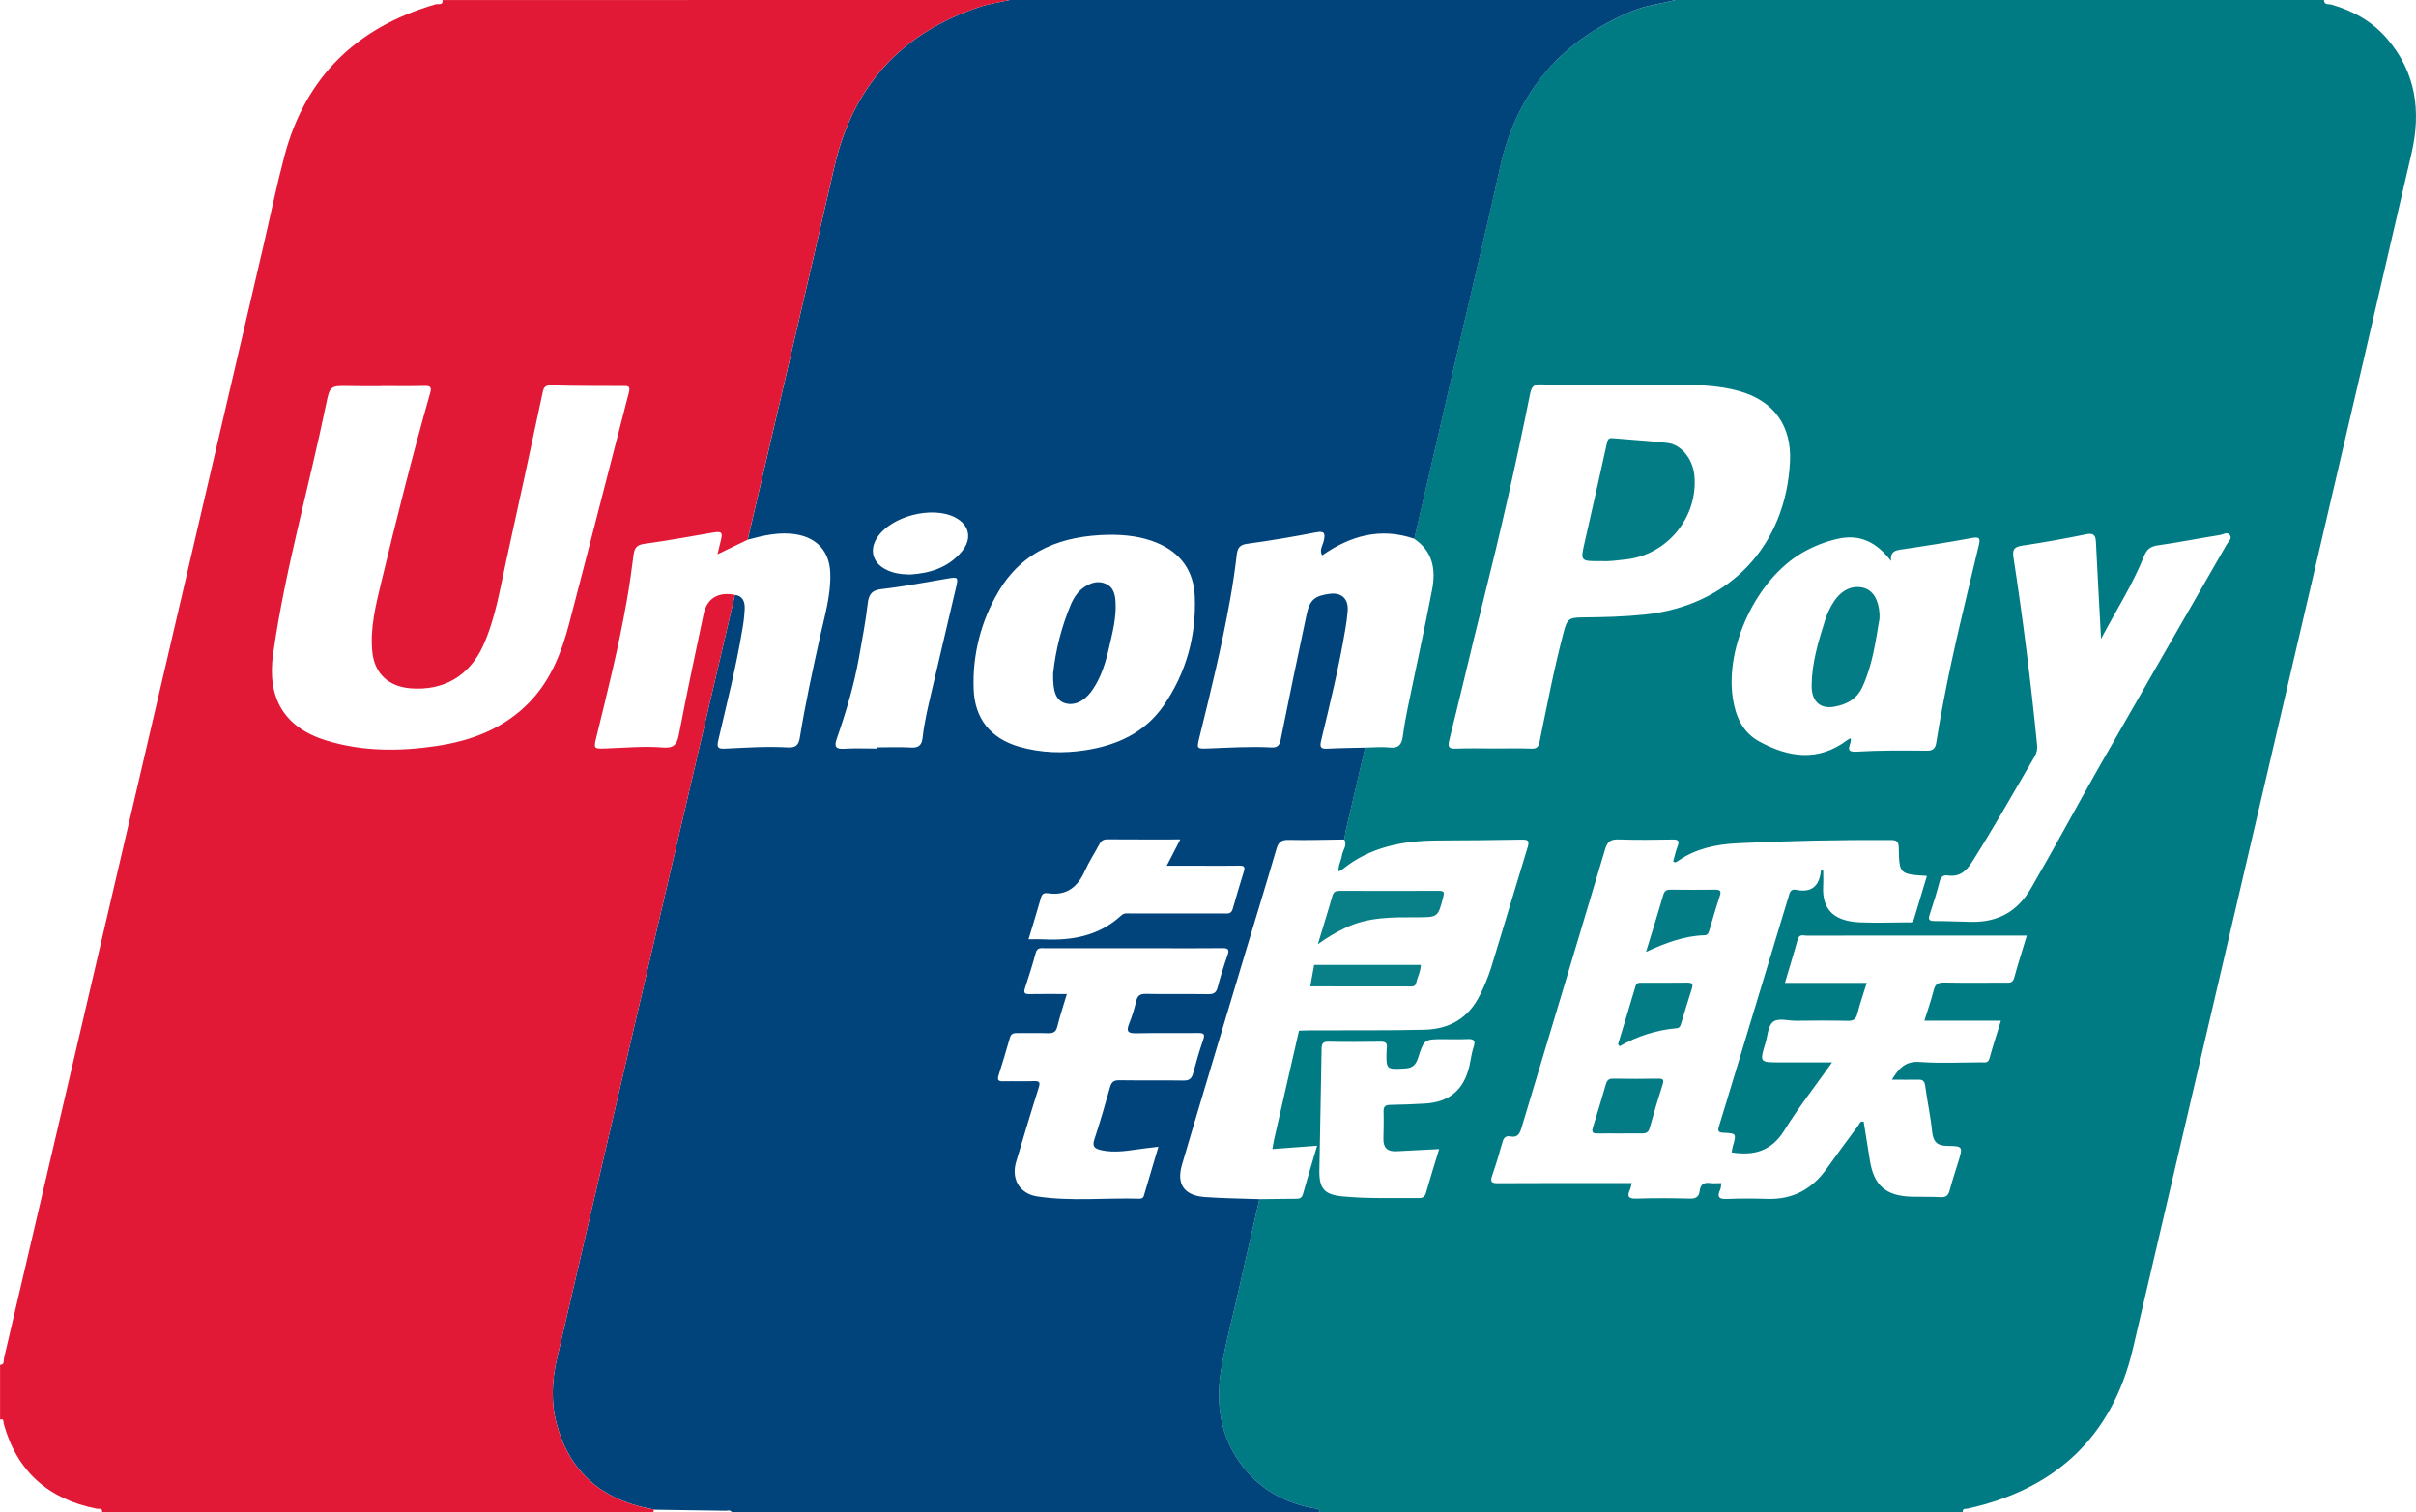 <svg viewBox="0 0 2181.73 1365.92" xmlns="http://www.w3.org/2000/svg" xmlns:xlink="http://www.w3.org/1999/xlink" id="Capa_1" overflow="hidden"><defs></defs><path d="M-468.94-4719.84 116.75-4719.84C116.91-4715.1 121.13-4716.37 123.56-4715.67 143.16-4710.04 160.37-4700.48 173.76-4684.91 199.88-4654.54 204.61-4619.26 195.89-4581.54 167.163-4457.22 138.273-4332.94 109.22-4208.7 54.293-3972.9-0.72-3737.12-55.82-3501.35-74.47-3422.15-125.55-3374.71-204.82-3357.17-206.68-3356.76-209.82-3357.73-209.44-3353.91L-790-3353.91C-790.63-3358.03-794.16-3357.11-796.7-3357.62-819.04-3362.11-838.87-3371.85-854.17-3388.68-878.66-3415.62-884.88-3448.27-879.06-3483.18-875.29-3505.79-869.27-3528.03-864.2-3550.43-857.7-3579.18-851.167-3607.92-844.6-3636.66-833.84-3636.78-823.07-3636.94-812.3-3637-809.08-3637-806.41-3636.94-805.24-3641.17-801.24-3655.59-796.88-3669.89-792.45-3684.91L-832.82-3681.91C-832.34-3684.7-831.98-3687.51-831.35-3690.26-823.863-3723.12-816.35-3755.98-808.81-3788.84-805.41-3788.95-802-3789.14-798.6-3789.15-764.18-3789.29-729.74-3788.92-695.34-3789.7-672.95-3790.22-655.48-3800.35-645.41-3821.06-641.461-3828.91-638.117-3837.06-635.41-3845.42-624.18-3881.76-613.49-3918.26-602.3-3954.61-600.41-3960.73-602.3-3961.52-607.84-3961.43-633.15-3960.97-658.46-3960.78-683.78-3960.65-715.16-3960.48-744.78-3954.83-769.95-3934.29-770.953-3933.66-772.015-3933.13-773.12-3932.7-773.47-3938.2-770.68-3942.47-770.05-3947.14-769.42-3951.81-764.92-3956.22-767.9-3961.55-767.45-3964.34-767.16-3967.17-766.52-3969.92-760.747-3994.8-754.933-4019.68-749.08-4044.55-741.72-4044.64-734.28-4045.42-727.01-4044.64-718.69-4043.73-716.01-4047.48-715.01-4054.87-713.86-4063.87-712.19-4072.78-710.36-4081.66-703.13-4116.89-695.36-4152.02-688.57-4187.34-685.11-4205.34-687.94-4221.9-704.75-4233.13-690.05-4296.78-675.35-4360.42-660.65-4424.07-649.52-4472.23-637.88-4520.27-627.31-4568.55-612.31-4637.03-571.89-4683.44-507.56-4709.97-495.07-4715.11-481.75-4716.37-468.94-4719.84ZM-273.38-3744.6C-266.98-3755.22-260.78-3761.6-248.02-3760.6-229.62-3759.23-211.02-3760.22-192.55-3760.28-189.65-3760.28-186.49-3759.28-185.23-3763.9-182.23-3775.06-178.55-3786.07-174.93-3797.9L-244.07-3797.9C-241.07-3807.54-237.87-3816.31-235.65-3825.33-234.3-3830.84-231.79-3832.43-226.27-3832.33-207.78-3831.99-189.27-3832.2-170.78-3832.2-167.39-3832.2-164.27-3831.7-162.97-3836.53-159.57-3849.1-155.55-3861.53-151.55-3874.75L-215.42-3874.75C-260.38-3874.75-305.343-3874.73-350.31-3874.68-353.31-3874.68-357.06-3876.4-358.48-3871.2-362-3858.37-366-3845.68-370-3832L-296.11-3832C-299.11-3822.23-302.23-3813.41-304.52-3804.38-305.8-3799.38-307.94-3797.6-313.24-3797.73-328.88-3798.11-344.54-3797.98-360.24-3797.81-367.3-3797.74-376.09-3800.68-380.94-3796.62-385.34-3792.93-385.6-3784.24-387.57-3777.73-392.88-3760.24-392.86-3760.23-374.57-3760.23L-327.39-3760.23C-342.61-3738.76-357.69-3719.5-370.5-3698.82-382.06-3680.17-397.84-3675.62-418.12-3678.89-417.74-3680.82-417.49-3682.77-416.96-3684.65-413.76-3695.88-413.72-3696.14-425.7-3696.65-430.52-3696.85-430.7-3698.71-429.58-3702.37-427.28-3709.69-425.09-3717.03-422.86-3724.37-404.193-3786.05-385.527-3847.74-366.86-3909.43-365.76-3913.06-365.19-3917.21-360.03-3916.13-346.03-3913.19-339.03-3919.33-337.5-3932.98-337.4-3933.91-336.88-3934.36-335.44-3933.28-335.44-3929.11-335.2-3924.56-335.44-3920.03-336.9-3896.13-323.37-3887.56-301.96-3886.7-287.76-3886.12-273.51-3886.6-259.28-3886.7-257.21-3886.7-254.64-3885.81-253.68-3889.04-249.77-3902.17-245.77-3915.28-241.74-3928.63-266.52-3930.21-266.74-3930.2-267.2-3954.22-267.31-3960.29-269.6-3961.06-274.7-3961.08-320.81-3961.28-366.88-3960.43-412.94-3958.14-432.03-3957.14-450.12-3953.46-466.15-3942.42-467.4-3941.56-468.66-3940.26-470.9-3941.62-469.63-3946.18-468.68-3950.92-466.96-3955.35-465.04-3960.35-466.25-3961.62-471.49-3961.53-487.7-3961.25-503.94-3961.05-520.14-3961.6-527.25-3961.83-530.28-3959.76-532.38-3952.69-557.31-3868.87-582.68-3785.19-607.76-3701.42-609.43-3695.85-611.29-3692.01-617.99-3693.33-622.1-3694.14-623.99-3692.12-625.08-3688.1-627.88-3677.98-630.93-3667.91-634.37-3658-636.37-3652.24-634.82-3651-629.03-3651.07-592.03-3651.3-555.03-3651.19-518.03-3651.19L-508.34-3651.19C-508.95-3648.76-509.11-3647.01-509.81-3645.53-512.89-3639.05-511.27-3636.92-503.86-3637.16-487.94-3637.67-471.99-3637.61-456.06-3637.16-450.4-3637-447.55-3638.78-446.96-3644.16-446.34-3649.75-443.48-3651.96-437.85-3651.24-434.53-3650.81-431.12-3651.16-427.4-3651.16-427.8-3648.68-427.72-3646.87-428.4-3645.4-431.4-3638.91-429.92-3636.49-422.4-3636.83-410.19-3637.37-397.93-3637.28-385.7-3636.91-363.02-3636.22-345.7-3645.55-332.59-3663.76-323.13-3676.93-313.557-3690.01-303.87-3703-302.7-3704.57-302.21-3707.51-298.87-3706.63-297.03-3695.15-295.12-3683.69-293.37-3672.21-289.83-3649.05-278.87-3639.4-255.19-3638.85-246.65-3638.66-238.1-3638.92-229.58-3638.46-224.76-3638.2-222.47-3639.77-221.24-3644.53-218.96-3653.31-216-3661.92-213.35-3670.61-209.23-3684.13-209.24-3684.61-223.35-3684.76-232.67-3684.87-236.16-3688.66-237.07-3697.76-238.46-3711.59-241.49-3725.26-243.32-3739.06-243.92-3743.53-245.67-3744.74-249.84-3744.6-257.16-3744.43-264.55-3744.6-273.38-3744.6ZM-633.3-4043.76-633.3-4043.76C-621.92-4043.76-610.53-4044.05-599.17-4043.63-594.11-4043.45-592.54-4045.04-591.53-4049.97-584.71-4083.06-578.4-4116.27-569.77-4148.97-566.69-4160.65-565.06-4162.03-552.77-4162.14-534-4162.3-515.25-4162.75-496.54-4164.71-420.47-4172.71-369.25-4226.48-365.42-4302.71-363.78-4335.31-380.01-4357.81-411.42-4366.6-431.68-4372.28-452.51-4372.22-473.24-4372.46-511.63-4372.91-550.04-4370.69-588.42-4372.57-595.69-4372.93-598.57-4371.87-600.1-4364.2-612.68-4301.26-627-4238.71-642.58-4176.45-652.99-4134.86-662.65-4093.08-673.05-4051.45-674.77-4044.56-673.05-4043.34-666.58-4043.64-655.51-4044.13-644.39-4043.76-633.3-4043.76ZM-84.54-4142.76C-84.63-4144.41-84.71-4146.05-84.79-4147.7-86.26-4175.24-87.79-4202.77-89.14-4230.31-89.44-4236.55-91.35-4238.58-98.14-4237.19-117.32-4233.25-136.607-4229.83-156-4226.92-163.25-4225.83-164.64-4223.09-163.59-4216.21-154.977-4160.04-147.877-4103.68-142.29-4047.11-141.808-4043.48-142.562-4039.78-144.43-4036.63-163.02-4004.74-181.21-3972.63-200.91-3941.39-206.34-3932.77-212.36-3927.57-222.8-3929.04-227.38-3929.68-229.23-3927.57-230.37-3923.22-232.96-3913.34-235.95-3903.56-239.22-3893.89-240.77-3889.3-239.87-3887.89-234.98-3887.89-223.89-3887.89-212.81-3887.34-201.72-3887.14-177.8-3886.72-160.13-3896.25-147.72-3917.55-126.48-3954.13-106.59-3991.46-85.65-4028.2-47.58-4095-9.09-4161.6 29.14-4228.38 30.53-4230.83 34.14-4233.24 31.76-4236.54 29.38-4239.84 25.92-4237.08 23.11-4236.62 4.33-4233.62-14.36-4229.93-33.18-4227.24-39.66-4226.32-43.18-4223.79-45.58-4217.78-56-4191.63-71.26-4167.92-84.54-4142.74ZM-310.81-4053C-308.62-4048.86-317.81-4040.13-305.65-4040.86-284.33-4042.14-263.01-4041.96-241.65-4041.73-236.24-4041.67-234.09-4043.96-233.31-4049.05-231.54-4060.55-229.48-4072.05-227.31-4083.46-218.31-4131.75-206.31-4179.38-194.95-4227.14-193.44-4233.47-194.04-4235.19-201.14-4233.88-222.36-4229.97-243.68-4226.59-265.04-4223.48-270.63-4222.67-274.81-4221.53-274.19-4213.1-287.48-4230.54-302.76-4237.6-322.5-4233.1-333.864-4230.5-344.761-4226.18-354.81-4220.27-395.52-4196.36-424.03-4136.32-417.08-4089.36-414.63-4072.85-408.34-4058.36-393.2-4050.08-366.53-4035.51-339.59-4031.59-313.34-4051.58-312.532-4052.11-311.687-4052.59-310.81-4053ZM-682.22-3681.9C-695.7-3681.21-708.38-3680.54-721.05-3679.9-728.75-3679.53-732.74-3683.04-732.57-3690.98-732.4-3699.22-732.19-3707.47-732.42-3715.7-732.54-3720.06-731.11-3721.7-726.69-3721.81-716.177-3721.99-705.67-3722.38-695.17-3722.99-672.89-3724.27-659.73-3735.55-654.83-3757.36-653.59-3762.9-653.01-3768.65-651.17-3773.97-648.83-3780.77-651.75-3781.56-657.44-3781.26-664.24-3780.9-671.08-3781.18-677.9-3781.18-695.69-3781.18-695.79-3781.18-701.2-3764.43-703.03-3758.77-705.69-3755.21-712.36-3754.78-730.23-3753.65-730.21-3753.42-729.68-3771.35-729.685-3771.92-729.655-3772.49-729.59-3773.05-728.8-3777.51-730.59-3778.98-735.13-3778.91-750.76-3778.67-766.4-3778.55-782.02-3778.91-787.78-3779.07-788.33-3776.62-788.4-3771.91-788.95-3735.53-789.78-3699.16-790.4-3662.79-790.69-3646.25-785.93-3640.72-769.55-3639.15-746.55-3636.95-723.55-3637.82-700.55-3637.62-696.78-3637.62-695.09-3638.93-694.05-3642.62-690.41-3655.49-686.39-3668.17-682.22-3681.9Z" fill="#007B84" transform="translate(1981.84 4719.84)"/><path d="M-749-4044.55C-754.833-4019.68-760.647-3994.8-766.44-3969.92-767.08-3967.17-767.37-3964.34-767.82-3961.55-784.56-3961.37-801.31-3960.81-818.04-3961.2-824.64-3961.35-827.37-3959.26-829.18-3953.02-838.37-3921.46-848.05-3890.02-857.49-3858.56-876.49-3795.03-895.7-3731.56-914.43-3667.94-919.69-3650.07-912.43-3639.94-893.91-3638.57-877.51-3637.35-861.01-3637.25-844.56-3636.66-851.1-3607.91-857.633-3579.16-864.16-3550.43-869.23-3528.03-875.25-3505.79-879.02-3483.18-884.84-3448.27-878.62-3415.62-854.13-3388.68-838.83-3371.85-819-3362.11-796.66-3357.62-794.12-3357.11-790.59-3358.03-789.96-3353.91L-1320.96-3353.91C-1322.23-3356.03-1324.18-3355.49-1326.06-3355.23L-1390.32-3356.17-1396.17-3357.31C-1438.8-3365.89-1467.17-3390.31-1478.88-3432.63-1484.39-3452.5-1483.5-3472.63-1478.88-3492.63-1455.85-3591.71-1432.8-3690.78-1409.72-3789.85-1379.22-3920.74-1348.69-4051.62-1318.14-4182.5-1310.81-4181.5-1309.14-4175.95-1309.31-4170.03-1309.62-4163.51-1310.38-4157.02-1311.59-4150.6-1317.17-4116.97-1325.59-4083.93-1333.29-4050.77-1334.71-4044.7-1333.29-4043.34-1327.39-4043.61-1308.39-4044.51-1289.32-4045.83-1270.27-4044.71-1263.35-4044.31-1260.65-4046.85-1259.59-4053.44-1254.64-4083.99-1248.06-4114.22-1241.38-4144.44-1237.17-4163.52-1231.38-4182.44-1232.1-4202.31-1232.76-4221.31-1243.62-4233.67-1262.1-4237-1277.44-4239.76-1292.02-4236.25-1306.62-4232.37-1280.5-4344.58-1254.06-4456.72-1228.39-4569.04-1211.69-4642.14-1167.91-4690.04-1097.18-4713.61-1088.38-4716.55-1079.02-4717.83-1069.92-4719.88L-468.86-4719.88C-481.67-4716.41-494.99-4715.15-507.44-4710.01-571.77-4683.48-612.21-4637.07-627.19-4568.59-637.76-4520.31-649.4-4472.27-660.53-4424.11-675.25-4360.47-689.95-4296.82-704.63-4233.17-735.12-4243.67-762.34-4235.95-787.78-4218.25L-787.85-4218.12C-790.73-4222.99-787.27-4227.25-786.34-4231.66-784.97-4238.1-785.82-4240.46-793.34-4239-813.99-4235-834.73-4231.47-855.56-4228.65-862.61-4227.7-864.34-4224.65-865.06-4218.43-866.633-4204.89-868.633-4191.4-871.06-4177.95-878.54-4135.95-888.67-4094.6-898.87-4053.24-901.22-4043.7-901.01-4043.43-891.6-4043.76-872.27-4044.44-852.94-4045.76-833.6-4044.69-828.18-4044.41-826.37-4046.69-825.32-4051.84-817.773-4089.4-810-4126.93-802-4164.43-799.15-4177.9-794.88-4181.57-781.34-4183.43-770.57-4184.89-764.18-4179.27-764.81-4168.43-765.222-4162.76-765.94-4157.11-766.96-4151.52-772.64-4117.6-780.78-4084.2-788.83-4050.79-790.31-4044.66-788.93-4043.28-783.05-4043.59-771.73-4044.18-760.36-4044.26-749-4044.55ZM-980.63-4236.78C-1022.23-4236-1057.96-4223.2-1080.19-4185.45-1095.98-4158.89-1103.76-4128.33-1102.59-4097.45-1101.69-4070.72-1087.31-4052.79-1061.46-4045.34-1041.74-4039.66-1021.59-4039.11-1001.46-4042.23-972.89-4046.66-947.71-4058.23-930.96-4082.61-910.74-4112-901.51-4145.25-902.9-4180.91-903.79-4203.98-915.58-4220.61-937.14-4229.55-951-4235.27-965.66-4236.94-980.63-4236.78ZM-1018.44-3821.95C-1021.53-3811.56-1024.69-3802.17-1027.04-3792.58-1028.27-3787.58-1030.83-3786.43-1035.47-3786.58-1044.56-3786.86-1053.67-3786.58-1062.77-3786.7-1066.13-3786.7-1068.77-3786.52-1069.86-3782.48-1073.1-3771.02-1076.59-3759.63-1080.16-3748.26-1081.56-3743.78-1079.7-3743.04-1075.71-3743.14-1066.61-3743.36-1057.5-3742.98-1048.41-3743.29-1043.31-3743.47-1042.23-3742.44-1043.91-3737.18-1050.97-3715.02-1057.54-3692.7-1064.22-3670.42-1068.86-3654.92-1061.22-3641.5-1044.95-3639.07-1014.45-3634.5-983.65-3637.99-952.95-3637.07-951.15-3637.07-949.58-3637.53-948.95-3639.53L-935.76-3684.01-948.27-3682.48C-961.48-3680.89-974.63-3677.82-988.04-3681.09-993.36-3682.38-995.69-3684.31-993.61-3690.57-988.43-3706.18-983.92-3722.02-979.43-3737.84-978.15-3742.37-976.13-3744.15-971.18-3744.07-951.85-3743.77-932.5-3744.16-913.18-3743.82-907.92-3743.72-905.7-3745.56-904.4-3750.41-901.69-3760.55-898.79-3770.66-895.34-3780.56-893.54-3785.74-894.74-3786.81-899.87-3786.75-918.35-3786.53-936.87-3786.96-955.32-3786.51-962.47-3786.34-965.32-3787.51-962.19-3795.15-959.555-3801.74-957.435-3808.52-955.85-3815.44-954.67-3820.52-952.43-3822.19-947.16-3822.09-928.39-3821.75-909.62-3822.09-890.85-3821.85-886.18-3821.78-883.67-3822.85-882.37-3827.67-879.71-3837.52-876.79-3847.33-873.37-3856.93-871.29-3862.74-873.28-3863.47-878.49-3863.4-896.97-3863.16-915.49-3863.31-933.94-3863.31-968.64-3863.31-1003.34-3863.31-1038.03-3863.31-1041.5-3863.31-1045.2-3864.42-1046.62-3858.96-1049.4-3848.27-1052.9-3837.75-1056.28-3827.22-1057.58-3823.16-1056.72-3821.78-1052.28-3821.9-1041.27-3822.14-1030.25-3821.95-1018.44-3821.95ZM-1189.89-4043.68-1189.89-4044.77C-1179.65-4044.77-1169.39-4045.24-1159.2-4044.61-1152.2-4044.18-1149.42-4046.78-1148.69-4053.43-1147.18-4067.28-1143.92-4080.82-1140.77-4094.37-1133.36-4126.14-1125.9-4157.9-1118.41-4189.65-1116.41-4198.31-1116.84-4198.77-1125.69-4197.3-1145.57-4194-1165.38-4190.04-1185.39-4187.79-1194.96-4186.72-1197.39-4182.68-1198.34-4174.03-1200.14-4158.26-1203.23-4142.63-1205.96-4126.97-1210.41-4101.47-1217.77-4076.75-1226.29-4052.36-1228.56-4045.86-1227.46-4043.02-1219.7-4043.52-1209.8-4044.17-1199.83-4043.68-1189.89-4043.68ZM-916-3961.62C-938.82-3961.62-960.37-3961.53-981.92-3961.71-985.67-3961.71-987.55-3960.18-989.15-3957.15-993.41-3949.15-998.44-3941.48-1002.15-3933.22-1008.66-3918.62-1018.63-3910.59-1035.31-3912.96-1038.22-3913.38-1040.68-3913.05-1041.74-3909.28-1045.27-3896.81-1049.13-3884.43-1053.05-3871.38-1048.19-3871.38-1044.22-3871.56-1040.27-3871.38-1013.95-3869.97-989.4-3874.38-969.21-3893.01-966.57-3895.45-963.35-3894.73-960.3-3894.73-932.453-3894.77-904.607-3894.77-876.76-3894.73-873.43-3894.73-870.01-3894.01-868.69-3898.73-865.5-3910.2-861.98-3921.58-858.51-3932.96-857.39-3936.62-858.33-3937.96-862.37-3937.9-873.73-3937.69-885.1-3937.83-896.47-3937.83L-928.25-3937.83ZM-1160.09-4200.88C-1142.65-4201.95-1126.02-4206.79-1113.73-4221.14-1103.73-4232.83-1106.1-4245.45-1119.13-4252.35-1139.75-4263.27-1177.13-4253.69-1189.71-4234.26-1196.71-4223.51-1194.06-4212.26-1182.95-4206.01-1176.14-4202.16-1168.59-4201-1160.12-4200.88Z" fill="#01447C" transform="translate(1981.84 4719.84)"/><path d="M-1070-4719.84C-1079.1-4717.79-1088.46-4716.51-1097.26-4713.57-1168-4690-1211.77-4642.1-1228.47-4569-1254.14-4456.68-1280.58-4344.54-1306.7-4232.33L-1333.92-4219.17C-1332.73-4224.06-1331.92-4227.6-1331.01-4231.12-1329.01-4239.01-1330.01-4240.12-1337.94-4238.79-1358.67-4235.28-1379.35-4231.41-1400.18-4228.6-1407.18-4227.6-1408.98-4224.52-1409.75-4218.36-1411.5-4204.27-1413.53-4190.2-1416-4176.22-1423.33-4134.81-1433.49-4094.02-1443.49-4053.22-1445.77-4043.9-1445.41-4043.46-1436.04-4043.74-1418.42-4044.28-1400.76-4046.08-1383.17-4044.65-1373.77-4043.88-1370.54-4047.04-1368.81-4056.12-1361.81-4092.66-1354.08-4129.05-1346.39-4165.45-1343.39-4179.45-1332.96-4185.58-1318.17-4182.45-1348.7-4051.57-1379.23-3920.69-1409.75-3789.8-1432.84-3690.73-1455.89-3591.65-1478.91-3492.58-1483.55-3472.58-1484.44-3452.48-1478.91-3432.58-1467.18-3390.26-1438.83-3365.84-1396.2-3357.26L-1390.35-3356.12C-1391.27-3355.57-1393-3355.26-1391-3353.86L-1889.61-3353.86C-1889.12-3358.06-1892.69-3356.71-1894.47-3357.06-1938.02-3365.64-1966.54-3390.58-1978.47-3433.75-1978.9-3435.33-1977.94-3438.75-1981.78-3437.53L-1981.78-3487.04C-1977.56-3487.04-1978.78-3490.62-1978.26-3492.81-1955.15-3591.58-1932.09-3690.37-1909.07-3789.16-1854.18-4024.66-1799.3-4260.16-1744.45-4495.67-1738-4523.34-1732.29-4551.21-1725.05-4578.67-1706.05-4650.75-1659.23-4695.5-1588.21-4716.01-1586.07-4716.62-1581.66-4714.59-1582.21-4719.79ZM-1637.89-4371.13-1637.89-4370.97C-1642.44-4370.97-1646.99-4370.97-1651.55-4370.97-1656.38-4370.97-1661.22-4371.04-1666.05-4371.12-1683.52-4371.43-1683.9-4371.52-1687.33-4354.84-1702.85-4279.5-1724.38-4205.46-1735.21-4129.1-1740.85-4089.33-1725.21-4062.52-1686.83-4050.84-1654.37-4040.97-1621.13-4041.04-1587.96-4045.96-1556.17-4050.68-1526.96-4061.61-1503.86-4085.38-1484.63-4105.23-1474.86-4130.02-1468.01-4156.03-1449.73-4225.77-1432.01-4295.67-1413.9-4365.46-1412.28-4371.69-1415.35-4371.16-1419.44-4371.17-1441.05-4371.22-1462.68-4371.17-1484.28-4371.75-1489.77-4371.91-1490.87-4369.69-1491.82-4365.27-1502.58-4315.01-1513.31-4264.75-1524.43-4214.58-1530.26-4188.28-1534.32-4161.44-1545.54-4136.64-1557.97-4109.17-1581.47-4095.64-1611.33-4098.12-1630.93-4099.77-1643.59-4111.29-1645.6-4130.86-1647.81-4152.38-1642.48-4173.36-1637.54-4193.91-1623.79-4251.03-1609.54-4308.05-1593.46-4364.58-1591.83-4370.32-1593.14-4371.37-1598.64-4371.24-1611.72-4370.91-1624.81-4371.13-1637.89-4371.13Z" fill="#E11836" transform="translate(1981.84 4719.84)"/><path d="M-518.87-3696C-525.67-3696-532.48-3696.14-539.28-3696-543.63-3695.88-544.73-3697.26-543.38-3701.53-539.29-3714.53-535.46-3727.53-531.65-3740.53-530.65-3743.93-529.12-3745.59-525.15-3745.53-511.55-3745.26-497.93-3745.32-484.33-3745.53-479.99-3745.53-479.05-3744.53-480.44-3740.16-484.6-3727.23-488.47-3714.23-492.05-3701.16-493.2-3696.97-495.37-3695.92-499.31-3696.07-505.82-3696.14-512.35-3696-518.87-3696Z" fill="#037C85" transform="translate(1981.84 4719.84)"/><path d="M-520.72-3776.49C-515.42-3794.04-510.06-3811.58-504.88-3829.17-504-3832.17-501.97-3832.17-499.68-3832.17-485.76-3832.17-471.84-3832.04-457.93-3832.25-453.06-3832.33-452.93-3830.25-454.14-3826.56-457.4-3816.3-460.53-3805.99-463.63-3795.68-464.31-3793.42-464.87-3791.28-467.76-3791.05-485.904-3789.47-503.48-3783.93-519.24-3774.8Z" fill="#037C85" transform="translate(1981.84 4719.84)"/><path d="M-495.44-3860C-489.74-3878.65-484.57-3895.07-479.79-3911.61-478.66-3915.51-476.57-3916.24-473.07-3916.21-459.75-3916.1-446.42-3916.03-433.07-3916.21-428.07-3916.29-427.39-3914.67-428.9-3910.21-432.21-3900.29-435.08-3890.21-438.03-3880.21-438.78-3877.65-439.38-3875.11-442.64-3875.02-460.82-3874.51-477.43-3868.29-495.44-3860Z" fill="#037C85" transform="translate(1981.84 4719.84)"/><path d="M-535.13-4213C-554.68-4212.78-554.71-4212.78-551.02-4229.17-544.22-4259.35-537.26-4289.51-530.7-4319.74-529.89-4323.49-528.7-4324.29-525.24-4323.98-508.81-4322.5-492.33-4321.62-475.96-4319.7-463.4-4318.23-453.1-4305.02-451.74-4290.26-448.28-4252.83-476.19-4218.59-513.61-4214.51-521.52-4213.64-529.43-4212.53-535.13-4213Z" fill="#037C85" transform="translate(1981.84 4719.84)"/><path d="M-791.8-3866.88C-786.96-3882.88-782.61-3896.6-778.69-3910.47-777.59-3914.35-775.57-3915.17-771.99-3915.16-742.137-3915.07-712.28-3915.07-682.42-3915.16-677.95-3915.16-677.42-3914.03-678.53-3909.75-683.3-3891.31-683.13-3891.29-702.06-3891.26-724.23-3891.26-746.44-3891.72-767.18-3881.59-775.838-3877.49-784.083-3872.56-791.8-3866.88Z" fill="#097F88" transform="translate(1981.84 4719.84)"/><path d="M-795.13-3848.24-698.73-3848.24C-698.92-3842.24-701.8-3837.24-703.08-3831.79-703.89-3828.36-706.58-3828.79-709.17-3828.79-738.99-3828.84-768.81-3828.87-798.63-3828.87-797.47-3835.32-796.303-3841.78-795.13-3848.24Z" fill="#097F88" transform="translate(1981.84 4719.84)"/><path d="M-284.56-4161.15C-288.18-4139.98-290.98-4118.53-300.26-4098.82-305.26-4088.15-314.87-4083.16-326-4081.39-338.4-4079.39-346-4086.57-345.87-4100.5-345.71-4120.88-339.87-4140.23-333.77-4159.45-331.932-4165.42-329.262-4171.11-325.84-4176.34-318.84-4186.91-309.38-4191.4-299.25-4188.94-290.67-4186.85-285.32-4178.31-284.57-4165.41-284.48-4164-284.56-4162.57-284.56-4161.15Z" fill="#037C85" transform="translate(1981.84 4719.84)"/><path d="M-1030.83-4111.46C-1028.56-4132.9-1023.17-4153.9-1014.83-4173.78-1012.14-4180.06-1008.37-4185.87-1002.44-4189.72-996.51-4193.57-989.99-4195.58-983.1-4192.45-976.21-4189.32-974.86-4182.78-974.46-4176.08-973.63-4161.98-977.2-4148.46-980.31-4134.93-982.47-4125.54-985-4116.19-989.19-4107.46-991.211-4103.09-993.653-4098.93-996.48-4095.03-1003.48-4085.65-1012.63-4082.03-1020.7-4084.88-1027.95-4087.44-1031.17-4094.43-1030.83-4111.46Z" fill="#01447C" transform="translate(1981.84 4719.84)"/></svg>